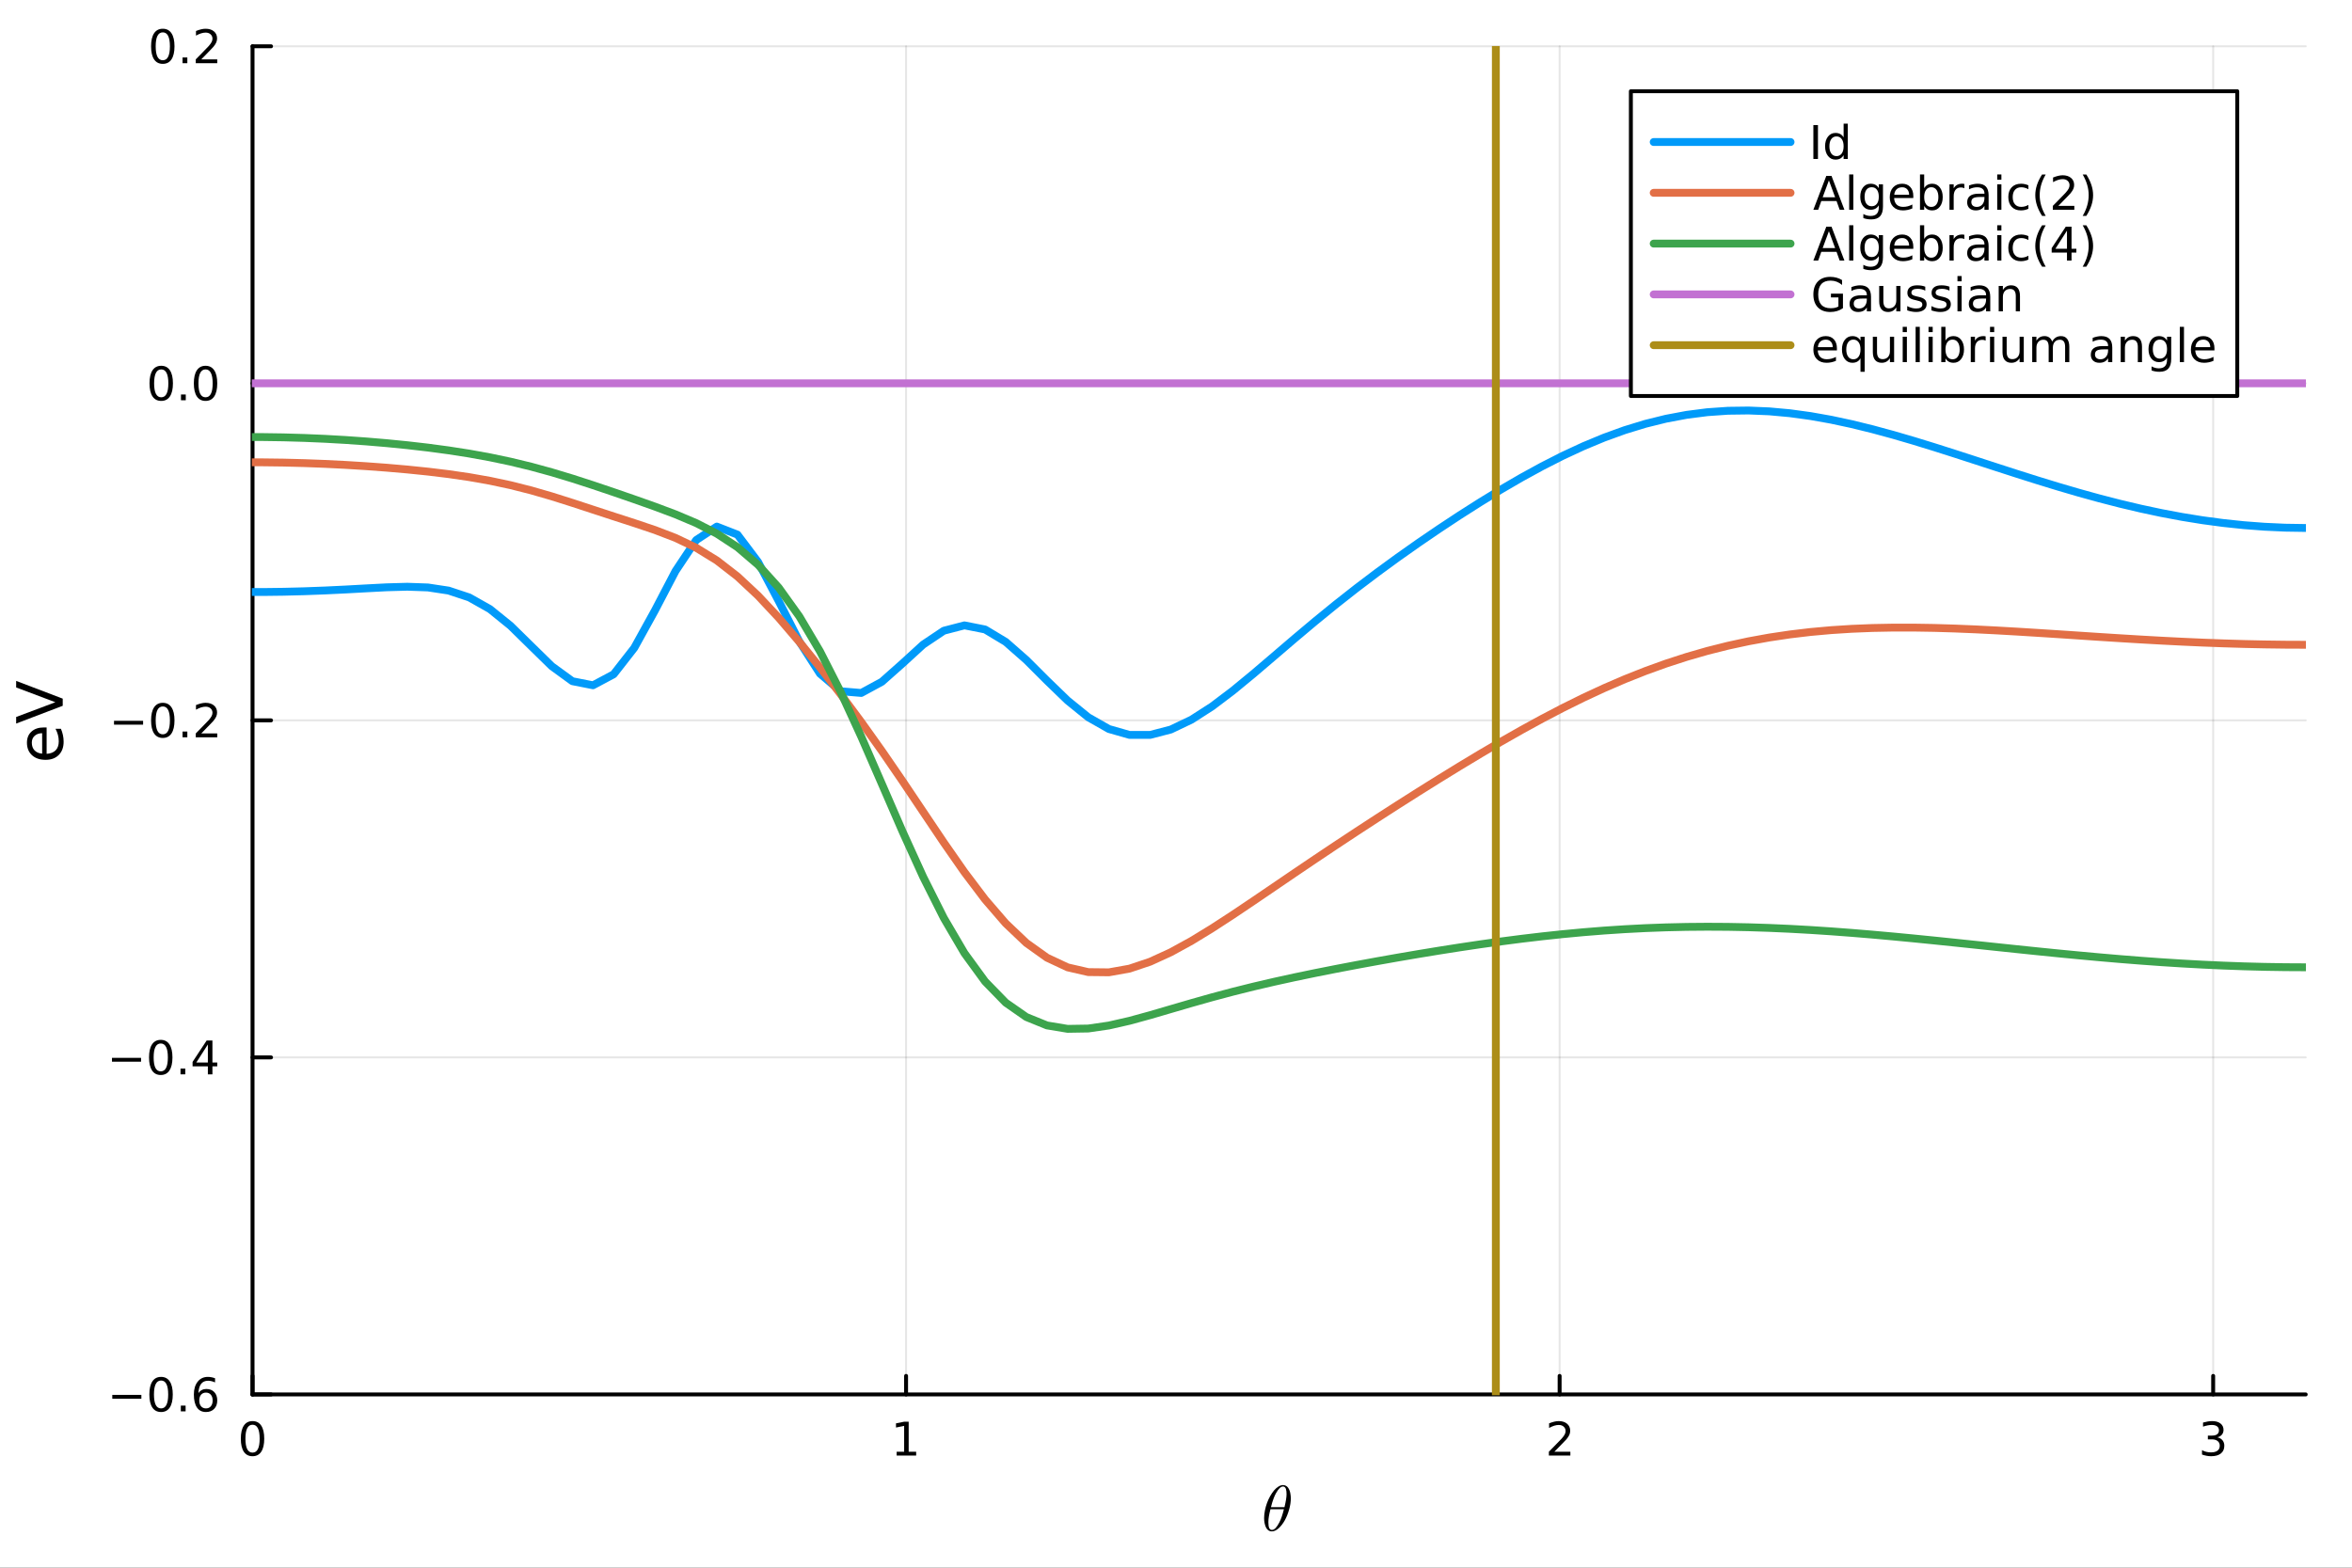 <?xml version="1.0" encoding="utf-8"?>
<svg xmlns="http://www.w3.org/2000/svg" xmlns:xlink="http://www.w3.org/1999/xlink" width="600" height="400" viewBox="0 0 2400 1600">
<rect x="0" y="0" width="2400" height="1600" fill="#333333" stroke="none"/>
<defs>
  <clipPath id="clip780">
    <rect x="0" y="0" width="2400" height="1600"/>
  </clipPath>
</defs>
<path clip-path="url(#clip780)" d="M0 1600 L2400 1600 L2400 0 L0 0  Z" fill="#ffffff" fill-rule="evenodd" fill-opacity="1"/>
<defs>
  <clipPath id="clip781">
    <rect x="480" y="0" width="1681" height="1600"/>
  </clipPath>
</defs>
<path clip-path="url(#clip780)" d="M257.69 1423.18 L2352.76 1423.18 L2352.76 47.244 L257.69 47.244  Z" fill="#ffffff" fill-rule="evenodd" fill-opacity="1"/>
<defs>
  <clipPath id="clip782">
    <rect x="257" y="47" width="2096" height="1377"/>
  </clipPath>
</defs>
<polyline clip-path="url(#clip782)" style="stroke:#000000; stroke-linecap:round; stroke-linejoin:round; stroke-width:2; stroke-opacity:0.1; fill:none" points="257.69,1423.18 257.69,47.244 "/>
<polyline clip-path="url(#clip782)" style="stroke:#000000; stroke-linecap:round; stroke-linejoin:round; stroke-width:2; stroke-opacity:0.1; fill:none" points="924.57,1423.18 924.57,47.244 "/>
<polyline clip-path="url(#clip782)" style="stroke:#000000; stroke-linecap:round; stroke-linejoin:round; stroke-width:2; stroke-opacity:0.1; fill:none" points="1591.45,1423.18 1591.45,47.244 "/>
<polyline clip-path="url(#clip782)" style="stroke:#000000; stroke-linecap:round; stroke-linejoin:round; stroke-width:2; stroke-opacity:0.1; fill:none" points="2258.33,1423.18 2258.33,47.244 "/>
<polyline clip-path="url(#clip782)" style="stroke:#000000; stroke-linecap:round; stroke-linejoin:round; stroke-width:2; stroke-opacity:0.1; fill:none" points="257.69,1423.18 2352.76,1423.18 "/>
<polyline clip-path="url(#clip782)" style="stroke:#000000; stroke-linecap:round; stroke-linejoin:round; stroke-width:2; stroke-opacity:0.1; fill:none" points="257.69,1079.2 2352.76,1079.2 "/>
<polyline clip-path="url(#clip782)" style="stroke:#000000; stroke-linecap:round; stroke-linejoin:round; stroke-width:2; stroke-opacity:0.1; fill:none" points="257.69,735.212 2352.76,735.212 "/>
<polyline clip-path="url(#clip782)" style="stroke:#000000; stroke-linecap:round; stroke-linejoin:round; stroke-width:2; stroke-opacity:0.1; fill:none" points="257.69,391.228 2352.76,391.228 "/>
<polyline clip-path="url(#clip782)" style="stroke:#000000; stroke-linecap:round; stroke-linejoin:round; stroke-width:2; stroke-opacity:0.1; fill:none" points="257.69,47.244 2352.76,47.244 "/>
<polyline clip-path="url(#clip780)" style="stroke:#000000; stroke-linecap:round; stroke-linejoin:round; stroke-width:4; stroke-opacity:1; fill:none" points="257.69,1423.18 2352.76,1423.18 "/>
<polyline clip-path="url(#clip780)" style="stroke:#000000; stroke-linecap:round; stroke-linejoin:round; stroke-width:4; stroke-opacity:1; fill:none" points="257.69,1423.18 257.69,1404.28 "/>
<polyline clip-path="url(#clip780)" style="stroke:#000000; stroke-linecap:round; stroke-linejoin:round; stroke-width:4; stroke-opacity:1; fill:none" points="924.57,1423.18 924.57,1404.28 "/>
<polyline clip-path="url(#clip780)" style="stroke:#000000; stroke-linecap:round; stroke-linejoin:round; stroke-width:4; stroke-opacity:1; fill:none" points="1591.45,1423.18 1591.45,1404.28 "/>
<polyline clip-path="url(#clip780)" style="stroke:#000000; stroke-linecap:round; stroke-linejoin:round; stroke-width:4; stroke-opacity:1; fill:none" points="2258.33,1423.18 2258.33,1404.28 "/>
<path clip-path="url(#clip780)" d="M257.69 1454.1 Q254.079 1454.1 252.25 1457.66 Q250.445 1461.2 250.445 1468.33 Q250.445 1475.44 252.25 1479.01 Q254.079 1482.55 257.69 1482.55 Q261.324 1482.55 263.13 1479.01 Q264.959 1475.44 264.959 1468.33 Q264.959 1461.2 263.13 1457.66 Q261.324 1454.1 257.69 1454.1 M257.69 1450.39 Q263.5 1450.39 266.556 1455 Q269.635 1459.58 269.635 1468.33 Q269.635 1477.06 266.556 1481.67 Q263.5 1486.25 257.69 1486.25 Q251.88 1486.25 248.801 1481.67 Q245.746 1477.06 245.746 1468.33 Q245.746 1459.58 248.801 1455 Q251.88 1450.39 257.69 1450.39 Z" fill="#000000" fill-rule="nonzero" fill-opacity="1" /><path clip-path="url(#clip780)" d="M914.952 1481.64 L922.591 1481.64 L922.591 1455.28 L914.281 1456.95 L914.281 1452.69 L922.545 1451.02 L927.221 1451.02 L927.221 1481.64 L934.86 1481.64 L934.86 1485.58 L914.952 1485.58 L914.952 1481.64 Z" fill="#000000" fill-rule="nonzero" fill-opacity="1" /><path clip-path="url(#clip780)" d="M1586.1 1481.64 L1602.42 1481.64 L1602.42 1485.58 L1580.48 1485.58 L1580.48 1481.64 Q1583.14 1478.89 1587.72 1474.26 Q1592.33 1469.61 1593.51 1468.27 Q1595.76 1465.74 1596.64 1464.01 Q1597.54 1462.25 1597.54 1460.56 Q1597.54 1457.8 1595.59 1456.07 Q1593.67 1454.33 1590.57 1454.33 Q1588.37 1454.33 1585.92 1455.09 Q1583.49 1455.86 1580.71 1457.41 L1580.71 1452.69 Q1583.53 1451.55 1585.99 1450.97 Q1588.44 1450.39 1590.48 1450.39 Q1595.85 1450.39 1599.04 1453.08 Q1602.24 1455.77 1602.24 1460.26 Q1602.24 1462.39 1601.43 1464.31 Q1600.64 1466.2 1598.53 1468.8 Q1597.96 1469.47 1594.85 1472.69 Q1591.75 1475.88 1586.1 1481.64 Z" fill="#000000" fill-rule="nonzero" fill-opacity="1" /><path clip-path="url(#clip780)" d="M2262.58 1466.95 Q2265.93 1467.66 2267.81 1469.93 Q2269.71 1472.2 2269.71 1475.53 Q2269.71 1480.65 2266.19 1483.45 Q2262.67 1486.25 2256.19 1486.25 Q2254.01 1486.25 2251.7 1485.81 Q2249.41 1485.39 2246.95 1484.54 L2246.95 1480.02 Q2248.9 1481.16 2251.21 1481.74 Q2253.53 1482.32 2256.05 1482.32 Q2260.45 1482.32 2262.74 1480.58 Q2265.06 1478.84 2265.06 1475.53 Q2265.06 1472.48 2262.9 1470.77 Q2260.77 1469.03 2256.95 1469.03 L2252.93 1469.03 L2252.93 1465.19 L2257.14 1465.19 Q2260.59 1465.19 2262.42 1463.82 Q2264.24 1462.43 2264.24 1459.84 Q2264.24 1457.18 2262.35 1455.77 Q2260.47 1454.33 2256.95 1454.33 Q2255.03 1454.33 2252.83 1454.75 Q2250.63 1455.16 2247.99 1456.04 L2247.99 1451.88 Q2250.66 1451.14 2252.97 1450.77 Q2255.31 1450.39 2257.37 1450.39 Q2262.69 1450.39 2265.8 1452.83 Q2268.9 1455.23 2268.9 1459.35 Q2268.9 1462.22 2267.25 1464.21 Q2265.61 1466.18 2262.58 1466.95 Z" fill="#000000" fill-rule="nonzero" fill-opacity="1" /><path clip-path="url(#clip780)" d="M1317.16 1529.22 Q1317.16 1534.63 1315.42 1540.71 Q1313.71 1546.77 1311.01 1551.66 Q1308.3 1556.53 1304.76 1559.75 Q1301.22 1562.94 1297.83 1562.94 Q1295.68 1562.94 1294.07 1561.75 Q1292.49 1560.52 1291.62 1558.49 Q1290.75 1556.43 1290.33 1554.18 Q1289.91 1551.89 1289.91 1549.41 Q1289.91 1545.71 1290.72 1541.68 Q1291.52 1537.62 1292.87 1533.95 Q1294.23 1530.25 1296.13 1526.9 Q1298.03 1523.52 1300.12 1521.07 Q1302.25 1518.59 1304.63 1517.14 Q1307.01 1515.69 1309.24 1515.69 Q1310.85 1515.69 1312.13 1516.4 Q1313.45 1517.08 1314.29 1518.27 Q1315.13 1519.43 1315.71 1520.81 Q1316.32 1522.2 1316.61 1523.81 Q1316.9 1525.38 1317.03 1526.71 Q1317.16 1527.99 1317.16 1529.22 M1312.81 1525.13 Q1312.81 1523.48 1312.68 1522.26 Q1312.55 1521 1312.2 1519.75 Q1311.84 1518.49 1311.07 1517.82 Q1310.33 1517.14 1309.17 1517.14 Q1305.79 1517.14 1301.99 1524.06 Q1300.77 1526.22 1299.67 1529.15 Q1298.58 1532.08 1298.19 1533.47 Q1297.8 1534.85 1296.9 1538.27 L1310.68 1538.27 Q1312.81 1529.47 1312.81 1525.13 M1310.1 1540.36 L1296.39 1540.36 Q1294.26 1548.41 1294.26 1553.44 Q1294.26 1557.82 1295.16 1559.65 Q1296.1 1561.46 1297.83 1561.46 Q1299.83 1561.46 1301.7 1559.46 Q1303.57 1557.43 1305.47 1553.76 Q1307.98 1548.99 1310.1 1540.36 Z" fill="#000000" fill-rule="nonzero" fill-opacity="1" /><polyline clip-path="url(#clip780)" style="stroke:#000000; stroke-linecap:round; stroke-linejoin:round; stroke-width:4; stroke-opacity:1; fill:none" points="257.69,1423.18 257.69,47.244 "/>
<polyline clip-path="url(#clip780)" style="stroke:#000000; stroke-linecap:round; stroke-linejoin:round; stroke-width:4; stroke-opacity:1; fill:none" points="257.69,1423.18 276.588,1423.18 "/>
<polyline clip-path="url(#clip780)" style="stroke:#000000; stroke-linecap:round; stroke-linejoin:round; stroke-width:4; stroke-opacity:1; fill:none" points="257.69,1079.2 276.588,1079.2 "/>
<polyline clip-path="url(#clip780)" style="stroke:#000000; stroke-linecap:round; stroke-linejoin:round; stroke-width:4; stroke-opacity:1; fill:none" points="257.69,735.212 276.588,735.212 "/>
<polyline clip-path="url(#clip780)" style="stroke:#000000; stroke-linecap:round; stroke-linejoin:round; stroke-width:4; stroke-opacity:1; fill:none" points="257.69,391.228 276.588,391.228 "/>
<polyline clip-path="url(#clip780)" style="stroke:#000000; stroke-linecap:round; stroke-linejoin:round; stroke-width:4; stroke-opacity:1; fill:none" points="257.69,47.244 276.588,47.244 "/>
<path clip-path="url(#clip780)" d="M114.584 1423.63 L144.26 1423.63 L144.26 1427.57 L114.584 1427.57 L114.584 1423.63 Z" fill="#000000" fill-rule="nonzero" fill-opacity="1" /><path clip-path="url(#clip780)" d="M164.352 1408.98 Q160.741 1408.98 158.913 1412.54 Q157.107 1416.08 157.107 1423.21 Q157.107 1430.32 158.913 1433.89 Q160.741 1437.43 164.352 1437.43 Q167.987 1437.43 169.792 1433.89 Q171.621 1430.32 171.621 1423.21 Q171.621 1416.08 169.792 1412.54 Q167.987 1408.98 164.352 1408.98 M164.352 1405.27 Q170.163 1405.27 173.218 1409.88 Q176.297 1414.46 176.297 1423.21 Q176.297 1431.94 173.218 1436.55 Q170.163 1441.13 164.352 1441.13 Q158.542 1441.13 155.464 1436.55 Q152.408 1431.94 152.408 1423.21 Q152.408 1414.46 155.464 1409.88 Q158.542 1405.27 164.352 1405.27 Z" fill="#000000" fill-rule="nonzero" fill-opacity="1" /><path clip-path="url(#clip780)" d="M184.514 1434.58 L189.399 1434.58 L189.399 1440.46 L184.514 1440.46 L184.514 1434.58 Z" fill="#000000" fill-rule="nonzero" fill-opacity="1" /><path clip-path="url(#clip780)" d="M210.162 1421.32 Q207.014 1421.32 205.162 1423.47 Q203.334 1425.62 203.334 1429.37 Q203.334 1433.1 205.162 1435.27 Q207.014 1437.43 210.162 1437.43 Q213.311 1437.43 215.139 1435.27 Q216.991 1433.1 216.991 1429.37 Q216.991 1425.62 215.139 1423.47 Q213.311 1421.32 210.162 1421.32 M219.445 1406.66 L219.445 1410.92 Q217.686 1410.09 215.88 1409.65 Q214.098 1409.21 212.338 1409.21 Q207.709 1409.21 205.255 1412.33 Q202.824 1415.46 202.477 1421.78 Q203.843 1419.77 205.903 1418.7 Q207.963 1417.61 210.44 1417.61 Q215.649 1417.61 218.658 1420.78 Q221.69 1423.93 221.69 1429.37 Q221.69 1434.7 218.542 1437.91 Q215.394 1441.13 210.162 1441.13 Q204.167 1441.13 200.996 1436.55 Q197.825 1431.94 197.825 1423.21 Q197.825 1415.02 201.713 1410.16 Q205.602 1405.27 212.153 1405.27 Q213.912 1405.27 215.695 1405.62 Q217.5 1405.97 219.445 1406.66 Z" fill="#000000" fill-rule="nonzero" fill-opacity="1" /><path clip-path="url(#clip780)" d="M114.26 1079.65 L143.936 1079.65 L143.936 1083.58 L114.26 1083.58 L114.26 1079.65 Z" fill="#000000" fill-rule="nonzero" fill-opacity="1" /><path clip-path="url(#clip780)" d="M164.028 1064.99 Q160.417 1064.99 158.589 1068.56 Q156.783 1072.1 156.783 1079.23 Q156.783 1086.34 158.589 1089.9 Q160.417 1093.44 164.028 1093.44 Q167.663 1093.44 169.468 1089.9 Q171.297 1086.34 171.297 1079.23 Q171.297 1072.1 169.468 1068.56 Q167.663 1064.99 164.028 1064.99 M164.028 1061.29 Q169.839 1061.29 172.894 1065.9 Q175.973 1070.48 175.973 1079.23 Q175.973 1087.96 172.894 1092.56 Q169.839 1097.15 164.028 1097.15 Q158.218 1097.15 155.14 1092.56 Q152.084 1087.96 152.084 1079.23 Q152.084 1070.48 155.14 1065.9 Q158.218 1061.29 164.028 1061.29 Z" fill="#000000" fill-rule="nonzero" fill-opacity="1" /><path clip-path="url(#clip780)" d="M184.19 1090.6 L189.075 1090.6 L189.075 1096.48 L184.19 1096.48 L184.19 1090.6 Z" fill="#000000" fill-rule="nonzero" fill-opacity="1" /><path clip-path="url(#clip780)" d="M212.107 1065.99 L200.301 1084.44 L212.107 1084.44 L212.107 1065.99 M210.88 1061.92 L216.76 1061.92 L216.76 1084.44 L221.69 1084.44 L221.69 1088.33 L216.76 1088.33 L216.76 1096.48 L212.107 1096.48 L212.107 1088.33 L196.505 1088.33 L196.505 1083.81 L210.88 1061.92 Z" fill="#000000" fill-rule="nonzero" fill-opacity="1" /><path clip-path="url(#clip780)" d="M116.343 735.663 L146.019 735.663 L146.019 739.599 L116.343 739.599 L116.343 735.663 Z" fill="#000000" fill-rule="nonzero" fill-opacity="1" /><path clip-path="url(#clip780)" d="M166.112 721.011 Q162.501 721.011 160.672 724.575 Q158.866 728.117 158.866 735.247 Q158.866 742.353 160.672 745.918 Q162.501 749.46 166.112 749.46 Q169.746 749.46 171.552 745.918 Q173.38 742.353 173.38 735.247 Q173.38 728.117 171.552 724.575 Q169.746 721.011 166.112 721.011 M166.112 717.307 Q171.922 717.307 174.977 721.913 Q178.056 726.497 178.056 735.247 Q178.056 743.973 174.977 748.58 Q171.922 753.163 166.112 753.163 Q160.302 753.163 157.223 748.58 Q154.167 743.973 154.167 735.247 Q154.167 726.497 157.223 721.913 Q160.302 717.307 166.112 717.307 Z" fill="#000000" fill-rule="nonzero" fill-opacity="1" /><path clip-path="url(#clip780)" d="M186.274 746.612 L191.158 746.612 L191.158 752.492 L186.274 752.492 L186.274 746.612 Z" fill="#000000" fill-rule="nonzero" fill-opacity="1" /><path clip-path="url(#clip780)" d="M205.371 748.557 L221.69 748.557 L221.69 752.492 L199.746 752.492 L199.746 748.557 Q202.408 745.802 206.991 741.173 Q211.598 736.52 212.778 735.177 Q215.024 732.654 215.903 730.918 Q216.806 729.159 216.806 727.469 Q216.806 724.714 214.861 722.978 Q212.94 721.242 209.838 721.242 Q207.639 721.242 205.186 722.006 Q202.755 722.77 199.977 724.321 L199.977 719.599 Q202.801 718.464 205.255 717.886 Q207.709 717.307 209.746 717.307 Q215.116 717.307 218.311 719.992 Q221.505 722.677 221.505 727.168 Q221.505 729.298 220.695 731.219 Q219.908 733.117 217.801 735.71 Q217.223 736.381 214.121 739.599 Q211.019 742.793 205.371 748.557 Z" fill="#000000" fill-rule="nonzero" fill-opacity="1" /><path clip-path="url(#clip780)" d="M164.515 377.027 Q160.903 377.027 159.075 380.592 Q157.269 384.133 157.269 391.263 Q157.269 398.369 159.075 401.934 Q160.903 405.476 164.515 405.476 Q168.149 405.476 169.954 401.934 Q171.783 398.369 171.783 391.263 Q171.783 384.133 169.954 380.592 Q168.149 377.027 164.515 377.027 M164.515 373.323 Q170.325 373.323 173.38 377.929 Q176.459 382.513 176.459 391.263 Q176.459 399.99 173.38 404.596 Q170.325 409.179 164.515 409.179 Q158.704 409.179 155.626 404.596 Q152.57 399.99 152.57 391.263 Q152.57 382.513 155.626 377.929 Q158.704 373.323 164.515 373.323 Z" fill="#000000" fill-rule="nonzero" fill-opacity="1" /><path clip-path="url(#clip780)" d="M184.676 402.628 L189.561 402.628 L189.561 408.508 L184.676 408.508 L184.676 402.628 Z" fill="#000000" fill-rule="nonzero" fill-opacity="1" /><path clip-path="url(#clip780)" d="M209.746 377.027 Q206.135 377.027 204.306 380.592 Q202.5 384.133 202.5 391.263 Q202.5 398.369 204.306 401.934 Q206.135 405.476 209.746 405.476 Q213.38 405.476 215.186 401.934 Q217.014 398.369 217.014 391.263 Q217.014 384.133 215.186 380.592 Q213.38 377.027 209.746 377.027 M209.746 373.323 Q215.556 373.323 218.611 377.929 Q221.69 382.513 221.69 391.263 Q221.69 399.99 218.611 404.596 Q215.556 409.179 209.746 409.179 Q203.936 409.179 200.857 404.596 Q197.801 399.99 197.801 391.263 Q197.801 382.513 200.857 377.929 Q203.936 373.323 209.746 373.323 Z" fill="#000000" fill-rule="nonzero" fill-opacity="1" /><path clip-path="url(#clip780)" d="M166.112 33.043 Q162.501 33.043 160.672 36.608 Q158.866 40.149 158.866 47.279 Q158.866 54.385 160.672 57.95 Q162.501 61.492 166.112 61.492 Q169.746 61.492 171.552 57.95 Q173.38 54.385 173.38 47.279 Q173.38 40.149 171.552 36.608 Q169.746 33.043 166.112 33.043 M166.112 29.339 Q171.922 29.339 174.977 33.946 Q178.056 38.529 178.056 47.279 Q178.056 56.006 174.977 60.612 Q171.922 65.195 166.112 65.195 Q160.302 65.195 157.223 60.612 Q154.167 56.006 154.167 47.279 Q154.167 38.529 157.223 33.946 Q160.302 29.339 166.112 29.339 Z" fill="#000000" fill-rule="nonzero" fill-opacity="1" /><path clip-path="url(#clip780)" d="M186.274 58.645 L191.158 58.645 L191.158 64.524 L186.274 64.524 L186.274 58.645 Z" fill="#000000" fill-rule="nonzero" fill-opacity="1" /><path clip-path="url(#clip780)" d="M205.371 60.589 L221.69 60.589 L221.69 64.524 L199.746 64.524 L199.746 60.589 Q202.408 57.834 206.991 53.205 Q211.598 48.552 212.778 47.209 Q215.024 44.686 215.903 42.95 Q216.806 41.191 216.806 39.501 Q216.806 36.746 214.861 35.01 Q212.94 33.274 209.838 33.274 Q207.639 33.274 205.186 34.038 Q202.755 34.802 199.977 36.353 L199.977 31.631 Q202.801 30.497 205.255 29.918 Q207.709 29.339 209.746 29.339 Q215.116 29.339 218.311 32.024 Q221.505 34.709 221.505 39.2 Q221.505 41.33 220.695 43.251 Q219.908 45.149 217.801 47.742 Q217.223 48.413 214.121 51.631 Q211.019 54.825 205.371 60.589 Z" fill="#000000" fill-rule="nonzero" fill-opacity="1" /><path clip-path="url(#clip780)" d="M44.716 742.453 L47.581 742.453 L47.581 769.38 Q53.628 768.998 56.811 765.751 Q59.962 762.473 59.962 756.648 Q59.962 753.275 59.134 750.124 Q58.307 746.941 56.652 743.822 L62.19 743.822 Q63.527 746.973 64.227 750.283 Q64.927 753.593 64.927 756.999 Q64.927 765.529 59.962 770.526 Q54.997 775.491 46.53 775.491 Q37.777 775.491 32.653 770.78 Q27.497 766.038 27.497 758.017 Q27.497 750.824 32.144 746.654 Q36.759 742.453 44.716 742.453 M42.997 748.309 Q38.191 748.373 35.327 751.015 Q32.462 753.625 32.462 757.953 Q32.462 762.855 35.231 765.815 Q38 768.743 43.029 769.189 L42.997 748.309 Z" fill="#000000" fill-rule="nonzero" fill-opacity="1" /><path clip-path="url(#clip780)" d="M64.004 720.332 L16.484 738.474 L16.484 731.759 L56.493 716.704 L16.484 701.617 L16.484 694.933 L64.004 713.043 L64.004 720.332 Z" fill="#000000" fill-rule="nonzero" fill-opacity="1" /><polyline clip-path="url(#clip782)" style="stroke:#009af9; stroke-linecap:round; stroke-linejoin:round; stroke-width:8; stroke-opacity:1; fill:none" points="-1837.38,538.867 -1816.32,538.546 -1795.26,537.584 -1774.21,535.989 -1753.15,533.773 -1732.1,530.951 -1711.04,527.544 -1689.98,523.58 -1668.93,519.088 -1647.87,514.108 -1626.82,508.681 -1605.76,502.855 -1584.7,496.687 -1563.65,490.238 -1542.59,483.576 -1521.54,476.776 -1500.48,469.919 -1479.42,463.092 -1458.37,456.391 -1437.31,449.914 -1416.26,443.764 -1395.2,438.05 -1374.15,432.882 -1353.09,428.368 -1332.03,424.618 -1310.98,421.737 -1289.92,419.822 -1268.87,418.963 -1247.81,419.234 -1226.75,420.699 -1205.7,423.397 -1184.64,427.354 -1163.59,432.566 -1142.53,439.01 -1121.47,446.641 -1100.42,455.387 -1079.36,465.163 -1058.31,475.867 -1037.25,487.393 -1016.19,499.634 -995.138,512.494 -974.082,525.896 -953.026,539.789 -931.97,554.153 -910.914,569.002 -889.858,584.374 -868.803,600.321 -847.747,616.882 -826.691,634.057 -805.635,651.762 -784.579,669.786 -763.523,687.753 -742.467,705.087 -721.411,721.003 -700.355,734.53 -679.299,744.579 -658.243,750.061 -637.187,750.056 -616.131,744.031 -595.075,732.053 -574.019,714.994 -552.963,-189.214 -531.908,673.591 -510.852,655.096 -489.796,-360.963 -468.74,638.261 -447.684,643.737 -426.628,657.856 -405.572,677.107 -384.516,695.806 -363.46,707.241 -342.404,705.491 -321.348,687.511 -300.292,654.739 -279.236,613.48 -258.18,573.592 -237.124,545.641 -216.068,537.424 -195.013,551.192 -173.957,582.783 -152.901,623.073 -131.845,661.21 -110.789,688.193 -89.733,699.409 -68.677,695.251 -47.621,679.913 -26.565,659.289 -5.509,638.621 15.547,621.593 36.603,609.722 57.659,602.749 78.715,599.556 99.771,598.822 120.827,599.401 141.882,600.497 162.938,601.656 183.994,602.664 205.05,603.439 226.106,603.959 247.162,604.219 268.218,604.219 289.274,603.959 310.33,603.439 331.386,602.664 352.442,601.656 373.498,600.497 394.554,599.401 415.61,598.822 436.666,599.556 457.722,602.749 478.777,609.722 499.833,621.593 520.889,638.621 541.945,659.289 563.001,679.913 584.057,695.251 605.113,699.409 626.169,688.193 647.225,661.21 668.281,623.073 689.337,582.783 710.393,551.192 731.449,537.424 752.505,545.641 773.561,573.592 794.617,613.48 815.672,654.739 836.728,687.511 857.784,705.491 878.84,707.241 899.896,695.806 920.952,677.107 942.008,657.856 963.064,643.737 984.12,638.261 1005.18,642.438 1026.23,655.096 1047.29,673.591 1068.34,694.63 1089.4,714.994 1110.46,732.053 1131.51,744.031 1152.57,750.056 1173.62,750.061 1194.68,744.579 1215.74,734.53 1236.79,721.003 1257.85,705.087 1278.9,687.753 1299.96,669.786 1321.01,651.762 1342.07,634.057 1363.13,616.882 1384.18,600.321 1405.24,584.374 1426.29,569.002 1447.35,554.153 1468.41,539.789 1489.46,525.896 1510.52,512.494 1531.57,499.634 1552.63,487.393 1573.69,475.867 1594.74,465.163 1615.8,455.387 1636.85,446.641 1657.91,439.01 1678.97,432.566 1700.02,427.354 1721.08,423.397 1742.13,420.699 1763.19,419.234 1784.25,418.963 1805.3,419.822 1826.36,421.737 1847.41,424.618 1868.47,428.368 1889.53,432.882 1910.58,438.05 1931.64,443.764 1952.69,449.914 1973.75,456.391 1994.8,463.092 2015.86,469.919 2036.92,476.776 2057.97,483.576 2079.03,490.238 2100.08,496.687 2121.14,502.855 2142.2,508.681 2163.25,514.108 2184.31,519.088 2205.36,523.58 2226.42,527.544 2247.48,530.951 2268.53,533.773 2289.59,535.989 2310.64,537.584 2331.7,538.546 2352.76,538.867 "/>
<polyline clip-path="url(#clip782)" style="stroke:#e26f46; stroke-linecap:round; stroke-linejoin:round; stroke-width:8; stroke-opacity:1; fill:none" points="-1837.38,658.073 -1816.32,657.981 -1795.26,657.707 -1774.21,657.254 -1753.15,656.629 -1732.1,655.844 -1711.04,654.909 -1689.98,653.842 -1668.93,652.661 -1647.87,651.388 -1626.82,650.046 -1605.76,648.665 -1584.7,647.275 -1563.65,645.91 -1542.59,644.608 -1521.54,643.408 -1500.48,642.353 -1479.42,641.488 -1458.37,640.863 -1437.31,640.528 -1416.26,640.533 -1395.2,640.932 -1374.15,641.779 -1353.09,643.126 -1332.03,645.025 -1310.98,647.525 -1289.92,650.67 -1268.87,654.503 -1247.81,659.057 -1226.75,664.358 -1205.7,670.425 -1184.64,677.264 -1163.59,684.872 -1142.53,693.234 -1121.47,702.323 -1100.42,712.1 -1079.36,722.516 -1058.31,733.514 -1037.25,745.03 -1016.19,756.998 -995.138,769.35 -974.082,782.025 -953.026,794.969 -931.97,808.14 -910.914,821.508 -889.858,835.057 -868.803,848.783 -847.747,862.686 -826.691,876.762 -805.635,890.992 -784.579,905.321 -763.523,919.644 -742.467,933.785 -721.411,947.472 -700.355,960.334 -679.299,971.885 -658.243,981.532 -637.187,988.599 -616.131,992.367 -595.075,992.134 -574.019,987.292 -552.963,1912.58 -531.908,962.383 -510.852,942.375 -489.796,2175.98 -468.74,890.099 -447.684,859.889 -426.628,828.553 -405.572,797.162 -384.516,766.484 -363.46,736.91 -342.404,708.513 -321.348,681.237 -300.292,655.128 -279.236,630.515 -258.18,608.014 -237.124,588.341 -216.068,572.011 -195.013,559.068 -173.957,549.006 -152.901,540.925 -131.845,533.848 -110.789,527.032 -89.733,520.143 -68.677,513.233 -47.621,506.577 -26.565,500.483 -5.509,495.161 15.547,490.67 36.603,486.951 57.659,483.881 78.715,481.325 99.771,479.17 120.827,477.338 141.882,475.784 162.938,474.488 183.994,473.445 205.05,472.656 226.106,472.128 247.162,471.863 268.218,471.863 289.274,472.128 310.33,472.656 331.386,473.445 352.442,474.488 373.498,475.784 394.554,477.338 415.61,479.17 436.666,481.325 457.722,483.881 478.777,486.951 499.833,490.67 520.889,495.161 541.945,500.483 563.001,506.577 584.057,513.233 605.113,520.143 626.169,527.032 647.225,533.848 668.281,540.925 689.337,549.006 710.393,559.068 731.449,572.011 752.505,588.341 773.561,608.014 794.617,630.515 815.672,655.128 836.728,681.237 857.784,708.513 878.84,736.91 899.896,766.484 920.952,797.162 942.008,828.553 963.064,859.889 984.12,890.099 1005.18,917.976 1026.23,942.375 1047.29,962.383 1068.34,977.422 1089.4,987.292 1110.46,992.134 1131.51,992.367 1152.57,988.599 1173.62,981.532 1194.68,971.885 1215.74,960.334 1236.79,947.472 1257.85,933.785 1278.9,919.644 1299.96,905.321 1321.01,890.992 1342.07,876.762 1363.13,862.686 1384.18,848.783 1405.24,835.057 1426.29,821.508 1447.35,808.14 1468.41,794.969 1489.46,782.025 1510.52,769.35 1531.57,756.998 1552.63,745.03 1573.69,733.514 1594.74,722.516 1615.8,712.1 1636.85,702.323 1657.91,693.234 1678.97,684.872 1700.02,677.264 1721.08,670.425 1742.13,664.358 1763.19,659.057 1784.25,654.503 1805.3,650.67 1826.36,647.525 1847.41,645.025 1868.47,643.126 1889.53,641.779 1910.58,640.932 1931.64,640.533 1952.69,640.528 1973.75,640.863 1994.8,641.488 2015.86,642.353 2036.92,643.408 2057.97,644.608 2079.03,645.91 2100.08,647.275 2121.14,648.665 2142.2,650.046 2163.25,651.388 2184.31,652.661 2205.36,653.842 2226.42,654.909 2247.48,655.844 2268.53,656.629 2289.59,657.254 2310.64,657.707 2331.7,657.981 2352.76,658.073 "/>
<polyline clip-path="url(#clip782)" style="stroke:#3da44d; stroke-linecap:round; stroke-linejoin:round; stroke-width:8; stroke-opacity:1; fill:none" points="-1837.38,987.224 -1816.32,987.114 -1795.26,986.783 -1774.21,986.235 -1753.15,985.476 -1732.1,984.511 -1711.04,983.351 -1689.98,982.007 -1668.93,980.49 -1647.87,978.816 -1626.82,977.002 -1605.76,975.065 -1584.7,973.025 -1563.65,970.904 -1542.59,968.723 -1521.54,966.506 -1500.48,964.278 -1479.42,962.063 -1458.37,959.889 -1437.31,957.781 -1416.26,955.766 -1395.2,953.869 -1374.15,952.118 -1353.09,950.536 -1332.03,949.147 -1310.98,947.975 -1289.92,947.039 -1268.87,946.36 -1247.81,945.952 -1226.75,945.829 -1205.7,946.002 -1184.64,946.477 -1163.59,947.259 -1142.53,948.347 -1121.47,949.737 -1100.42,951.423 -1079.36,953.392 -1058.31,955.632 -1037.25,958.125 -1016.19,960.852 -995.138,963.793 -974.082,966.926 -953.026,970.231 -931.97,973.69 -910.914,977.289 -889.858,981.02 -868.803,984.884 -847.747,988.892 -826.691,993.066 -805.635,997.44 -784.579,1002.06 -763.523,1006.97 -742.467,1012.22 -721.411,1017.83 -700.355,1023.77 -679.299,1029.92 -658.243,1036.08 -637.187,1041.85 -616.131,1046.65 -595.075,1049.72 -574.019,1050.06 -552.963,3071.46 -531.908,1037.99 -510.852,1023.31 -489.796,3453.63 -468.74,972.784 -447.684,936.875 -426.628,894.946 -405.572,848.651 -384.516,800.155 -363.46,751.864 -342.404,706.099 -321.348,664.773 -300.292,629.161 -279.236,599.788 -258.18,576.47 -237.124,558.456 -216.068,544.654 -195.013,533.855 -173.957,524.944 -152.901,517.044 -131.845,509.585 -110.789,502.31 -89.733,495.199 -68.677,488.379 -47.621,482.018 -26.565,476.255 -5.509,471.16 15.547,466.731 36.603,462.915 57.659,459.637 78.715,456.815 99.771,454.384 120.827,452.294 141.882,450.518 162.938,449.039 183.994,447.853 205.05,446.961 226.106,446.365 247.162,446.066 268.218,446.066 289.274,446.365 310.33,446.961 331.386,447.853 352.442,449.039 373.498,450.518 394.554,452.294 415.61,454.384 436.666,456.815 457.722,459.637 478.777,462.915 499.833,466.731 520.889,471.16 541.945,476.255 563.001,482.018 584.057,488.379 605.113,495.199 626.169,502.31 647.225,509.585 668.281,517.044 689.337,524.944 710.393,533.855 731.449,544.654 752.505,558.456 773.561,576.47 794.617,599.788 815.672,629.161 836.728,664.773 857.784,706.099 878.84,751.864 899.896,800.155 920.952,848.651 942.008,894.946 963.064,936.875 984.12,972.784 1005.18,1001.69 1026.23,1023.31 1047.29,1037.99 1068.34,1046.55 1089.4,1050.06 1110.46,1049.72 1131.51,1046.65 1152.57,1041.85 1173.62,1036.08 1194.68,1029.92 1215.74,1023.77 1236.79,1017.83 1257.85,1012.22 1278.9,1006.97 1299.96,1002.06 1321.01,997.44 1342.07,993.066 1363.13,988.892 1384.18,984.884 1405.24,981.02 1426.29,977.289 1447.35,973.69 1468.41,970.231 1489.46,966.926 1510.52,963.793 1531.57,960.852 1552.63,958.125 1573.69,955.632 1594.74,953.392 1615.8,951.423 1636.85,949.737 1657.91,948.347 1678.97,947.259 1700.02,946.477 1721.08,946.002 1742.13,945.829 1763.19,945.952 1784.25,946.36 1805.3,947.039 1826.36,947.975 1847.41,949.147 1868.47,950.536 1889.53,952.118 1910.58,953.869 1931.64,955.766 1952.69,957.781 1973.75,959.889 1994.8,962.063 2015.86,964.278 2036.92,966.506 2057.97,968.723 2079.03,970.904 2100.08,973.025 2121.14,975.065 2142.2,977.002 2163.25,978.816 2184.31,980.49 2205.36,982.007 2226.42,983.351 2247.48,984.511 2268.53,985.476 2289.59,986.235 2310.64,986.783 2331.7,987.114 2352.76,987.224 "/>
<polyline clip-path="url(#clip782)" style="stroke:#c271d2; stroke-linecap:round; stroke-linejoin:round; stroke-width:8; stroke-opacity:1; fill:none" points="-1837.38,391.228 -1816.32,391.228 -1795.26,391.228 -1774.21,391.228 -1753.15,391.228 -1732.1,391.228 -1711.04,391.228 -1689.98,391.228 -1668.93,391.228 -1647.87,391.228 -1626.82,391.228 -1605.76,391.228 -1584.7,391.228 -1563.65,391.228 -1542.59,391.228 -1521.54,391.228 -1500.48,391.228 -1479.42,391.228 -1458.37,391.228 -1437.31,391.228 -1416.26,391.228 -1395.2,391.228 -1374.15,391.228 -1353.09,391.228 -1332.03,391.228 -1310.98,391.228 -1289.92,391.228 -1268.87,391.228 -1247.81,391.228 -1226.75,391.228 -1205.7,391.228 -1184.64,391.228 -1163.59,391.228 -1142.53,391.228 -1121.47,391.228 -1100.42,391.228 -1079.36,391.228 -1058.31,391.228 -1037.25,391.228 -1016.19,391.228 -995.138,391.228 -974.082,391.228 -953.026,391.228 -931.97,391.228 -910.914,391.228 -889.858,391.228 -868.803,391.228 -847.747,391.228 -826.691,391.228 -805.635,391.228 -784.579,391.228 -763.523,391.228 -742.467,391.228 -721.411,391.228 -700.355,391.228 -679.299,391.228 -658.243,391.228 -637.187,391.228 -616.131,391.228 -595.075,391.228 -574.019,391.228 -552.963,391.228 -531.908,391.228 -510.852,391.228 -489.796,391.228 -468.74,391.228 -447.684,391.228 -426.628,391.228 -405.572,391.228 -384.516,391.228 -363.46,391.228 -342.404,391.228 -321.348,391.228 -300.292,391.228 -279.236,391.228 -258.18,391.228 -237.124,391.228 -216.068,391.228 -195.013,391.228 -173.957,391.228 -152.901,391.228 -131.845,391.228 -110.789,391.228 -89.733,391.228 -68.677,391.228 -47.621,391.228 -26.565,391.228 -5.509,391.228 15.547,391.228 36.603,391.228 57.659,391.228 78.715,391.228 99.771,391.228 120.827,391.228 141.882,391.228 162.938,391.228 183.994,391.228 205.05,391.228 226.106,391.228 247.162,391.228 268.218,391.228 289.274,391.228 310.33,391.228 331.386,391.228 352.442,391.228 373.498,391.228 394.554,391.228 415.61,391.228 436.666,391.228 457.722,391.228 478.777,391.228 499.833,391.228 520.889,391.228 541.945,391.228 563.001,391.228 584.057,391.228 605.113,391.228 626.169,391.228 647.225,391.228 668.281,391.228 689.337,391.228 710.393,391.228 731.449,391.228 752.505,391.228 773.561,391.228 794.617,391.228 815.672,391.228 836.728,391.228 857.784,391.228 878.84,391.228 899.896,391.228 920.952,391.228 942.008,391.228 963.064,391.228 984.12,391.228 1005.18,391.228 1026.23,391.228 1047.29,391.228 1068.34,391.228 1089.4,391.228 1110.46,391.228 1131.51,391.228 1152.57,391.228 1173.62,391.228 1194.68,391.228 1215.74,391.228 1236.79,391.228 1257.85,391.228 1278.9,391.228 1299.96,391.228 1321.01,391.228 1342.07,391.228 1363.13,391.228 1384.18,391.228 1405.24,391.228 1426.29,391.228 1447.35,391.228 1468.41,391.228 1489.46,391.228 1510.52,391.228 1531.57,391.228 1552.63,391.228 1573.69,391.228 1594.74,391.228 1615.8,391.228 1636.85,391.228 1657.91,391.228 1678.97,391.228 1700.02,391.228 1721.08,391.228 1742.13,391.228 1763.19,391.228 1784.25,391.228 1805.3,391.228 1826.36,391.228 1847.41,391.228 1868.47,391.228 1889.53,391.228 1910.58,391.228 1931.64,391.228 1952.69,391.228 1973.75,391.228 1994.8,391.228 2015.86,391.228 2036.92,391.228 2057.97,391.228 2079.03,391.228 2100.08,391.228 2121.14,391.228 2142.2,391.228 2163.25,391.228 2184.31,391.228 2205.36,391.228 2226.42,391.228 2247.48,391.228 2268.53,391.228 2289.59,391.228 2310.64,391.228 2331.7,391.228 2352.76,391.228 "/>
<polyline clip-path="url(#clip782)" style="stroke:#ac8d18; stroke-linecap:round; stroke-linejoin:round; stroke-width:8; stroke-opacity:1; fill:none" points="1526.37,2799.12 1526.37,-1328.69 "/>
<path clip-path="url(#clip780)" d="M1664.16 404.149 L2282.92 404.149 L2282.92 93.109 L1664.16 93.109  Z" fill="#ffffff" fill-rule="evenodd" fill-opacity="1"/>
<polyline clip-path="url(#clip780)" style="stroke:#000000; stroke-linecap:round; stroke-linejoin:round; stroke-width:4; stroke-opacity:1; fill:none" points="1664.16,404.149 2282.92,404.149 2282.92,93.109 1664.16,93.109 1664.16,404.149 "/>
<polyline clip-path="url(#clip780)" style="stroke:#009af9; stroke-linecap:round; stroke-linejoin:round; stroke-width:8; stroke-opacity:1; fill:none" points="1687.44,144.949 1827.11,144.949 "/>
<path clip-path="url(#clip780)" d="M1850.38 127.669 L1855.06 127.669 L1855.06 162.229 L1850.38 162.229 L1850.38 127.669 Z" fill="#000000" fill-rule="nonzero" fill-opacity="1" /><path clip-path="url(#clip780)" d="M1881.24 140.238 L1881.24 126.21 L1885.5 126.21 L1885.5 162.229 L1881.24 162.229 L1881.24 158.34 Q1879.9 160.655 1877.84 161.789 Q1875.8 162.9 1872.93 162.9 Q1868.23 162.9 1865.27 159.15 Q1862.33 155.4 1862.33 149.289 Q1862.33 143.178 1865.27 139.428 Q1868.23 135.678 1872.93 135.678 Q1875.8 135.678 1877.84 136.812 Q1879.9 137.923 1881.24 140.238 M1866.73 149.289 Q1866.73 153.988 1868.65 156.673 Q1870.59 159.335 1873.97 159.335 Q1877.35 159.335 1879.3 156.673 Q1881.24 153.988 1881.24 149.289 Q1881.24 144.59 1879.3 141.928 Q1877.35 139.243 1873.97 139.243 Q1870.59 139.243 1868.65 141.928 Q1866.73 144.59 1866.73 149.289 Z" fill="#000000" fill-rule="nonzero" fill-opacity="1" /><polyline clip-path="url(#clip780)" style="stroke:#e26f46; stroke-linecap:round; stroke-linejoin:round; stroke-width:8; stroke-opacity:1; fill:none" points="1687.44,196.789 1827.11,196.789 "/>
<path clip-path="url(#clip780)" d="M1866.22 184.115 L1859.88 201.314 L1872.58 201.314 L1866.22 184.115 M1863.58 179.509 L1868.88 179.509 L1882.05 214.069 L1877.19 214.069 L1874.04 205.203 L1858.46 205.203 L1855.32 214.069 L1850.38 214.069 L1863.58 179.509 Z" fill="#000000" fill-rule="nonzero" fill-opacity="1" /><path clip-path="url(#clip780)" d="M1886.91 178.05 L1891.17 178.05 L1891.17 214.069 L1886.91 214.069 L1886.91 178.05 Z" fill="#000000" fill-rule="nonzero" fill-opacity="1" /><path clip-path="url(#clip780)" d="M1917.14 200.805 Q1917.14 196.175 1915.22 193.629 Q1913.32 191.083 1909.88 191.083 Q1906.45 191.083 1904.53 193.629 Q1902.63 196.175 1902.63 200.805 Q1902.63 205.411 1904.53 207.958 Q1906.45 210.504 1909.88 210.504 Q1913.32 210.504 1915.22 207.958 Q1917.14 205.411 1917.14 200.805 M1921.4 210.851 Q1921.4 217.471 1918.46 220.689 Q1915.52 223.93 1909.46 223.93 Q1907.21 223.93 1905.22 223.582 Q1903.23 223.258 1901.36 222.564 L1901.36 218.42 Q1903.23 219.439 1905.06 219.925 Q1906.89 220.411 1908.79 220.411 Q1912.98 220.411 1915.06 218.212 Q1917.14 216.036 1917.14 211.615 L1917.14 209.508 Q1915.82 211.8 1913.76 212.934 Q1911.7 214.069 1908.83 214.069 Q1904.07 214.069 1901.15 210.434 Q1898.23 206.8 1898.23 200.805 Q1898.23 194.786 1901.15 191.152 Q1904.07 187.518 1908.83 187.518 Q1911.7 187.518 1913.76 188.652 Q1915.82 189.786 1917.14 192.078 L1917.14 188.143 L1921.4 188.143 L1921.4 210.851 Z" fill="#000000" fill-rule="nonzero" fill-opacity="1" /><path clip-path="url(#clip780)" d="M1952.35 200.041 L1952.35 202.124 L1932.77 202.124 Q1933.05 206.522 1935.41 208.837 Q1937.79 211.129 1942.03 211.129 Q1944.48 211.129 1946.77 210.527 Q1949.09 209.925 1951.36 208.721 L1951.36 212.749 Q1949.06 213.721 1946.66 214.231 Q1944.25 214.74 1941.77 214.74 Q1935.57 214.74 1931.94 211.129 Q1928.32 207.518 1928.32 201.36 Q1928.32 194.995 1931.75 191.268 Q1935.2 187.518 1941.03 187.518 Q1946.26 187.518 1949.3 190.897 Q1952.35 194.254 1952.35 200.041 M1948.09 198.791 Q1948.05 195.296 1946.13 193.212 Q1944.23 191.129 1941.08 191.129 Q1937.51 191.129 1935.36 193.143 Q1933.23 195.157 1932.91 198.814 L1948.09 198.791 Z" fill="#000000" fill-rule="nonzero" fill-opacity="1" /><path clip-path="url(#clip780)" d="M1977.95 201.129 Q1977.95 196.43 1976.01 193.768 Q1974.09 191.083 1970.71 191.083 Q1967.33 191.083 1965.38 193.768 Q1963.46 196.43 1963.46 201.129 Q1963.46 205.828 1965.38 208.513 Q1967.33 211.175 1970.71 211.175 Q1974.09 211.175 1976.01 208.513 Q1977.95 205.828 1977.95 201.129 M1963.46 192.078 Q1964.81 189.763 1966.84 188.652 Q1968.9 187.518 1971.75 187.518 Q1976.47 187.518 1979.41 191.268 Q1982.37 195.018 1982.37 201.129 Q1982.37 207.24 1979.41 210.99 Q1976.47 214.74 1971.75 214.74 Q1968.9 214.74 1966.84 213.629 Q1964.81 212.495 1963.46 210.18 L1963.46 214.069 L1959.18 214.069 L1959.18 178.05 L1963.46 178.05 L1963.46 192.078 Z" fill="#000000" fill-rule="nonzero" fill-opacity="1" /><path clip-path="url(#clip780)" d="M2004.46 192.124 Q2003.74 191.708 2002.88 191.522 Q2002.05 191.314 2001.03 191.314 Q1997.42 191.314 1995.48 193.675 Q1993.56 196.013 1993.56 200.411 L1993.56 214.069 L1989.27 214.069 L1989.27 188.143 L1993.56 188.143 L1993.56 192.171 Q1994.9 189.809 1997.05 188.675 Q1999.2 187.518 2002.28 187.518 Q2002.72 187.518 2003.25 187.587 Q2003.79 187.634 2004.43 187.749 L2004.46 192.124 Z" fill="#000000" fill-rule="nonzero" fill-opacity="1" /><path clip-path="url(#clip780)" d="M2020.71 201.036 Q2015.55 201.036 2013.56 202.217 Q2011.56 203.397 2011.56 206.245 Q2011.56 208.513 2013.05 209.856 Q2014.55 211.175 2017.12 211.175 Q2020.66 211.175 2022.79 208.675 Q2024.94 206.152 2024.94 201.985 L2024.94 201.036 L2020.71 201.036 M2029.2 199.277 L2029.2 214.069 L2024.94 214.069 L2024.94 210.133 Q2023.49 212.495 2021.31 213.629 Q2019.13 214.74 2015.99 214.74 Q2012 214.74 2009.64 212.518 Q2007.31 210.272 2007.31 206.522 Q2007.31 202.147 2010.22 199.925 Q2013.16 197.703 2018.97 197.703 L2024.94 197.703 L2024.94 197.286 Q2024.94 194.347 2023 192.749 Q2021.08 191.129 2017.58 191.129 Q2015.36 191.129 2013.25 191.661 Q2011.15 192.194 2009.2 193.259 L2009.2 189.323 Q2011.54 188.421 2013.74 187.981 Q2015.94 187.518 2018.02 187.518 Q2023.65 187.518 2026.43 190.434 Q2029.2 193.351 2029.2 199.277 Z" fill="#000000" fill-rule="nonzero" fill-opacity="1" /><path clip-path="url(#clip780)" d="M2037.98 188.143 L2042.24 188.143 L2042.24 214.069 L2037.98 214.069 L2037.98 188.143 M2037.98 178.05 L2042.24 178.05 L2042.24 183.444 L2037.98 183.444 L2037.98 178.05 Z" fill="#000000" fill-rule="nonzero" fill-opacity="1" /><path clip-path="url(#clip780)" d="M2069.8 189.138 L2069.8 193.12 Q2068 192.124 2066.17 191.638 Q2064.37 191.129 2062.51 191.129 Q2058.37 191.129 2056.08 193.768 Q2053.79 196.384 2053.79 201.129 Q2053.79 205.874 2056.08 208.513 Q2058.37 211.129 2062.51 211.129 Q2064.37 211.129 2066.17 210.643 Q2068 210.133 2069.8 209.138 L2069.8 213.073 Q2068.02 213.907 2066.1 214.323 Q2064.2 214.74 2062.05 214.74 Q2056.19 214.74 2052.74 211.059 Q2049.3 207.379 2049.3 201.129 Q2049.3 194.786 2052.77 191.152 Q2056.26 187.518 2062.33 187.518 Q2064.3 187.518 2066.17 187.935 Q2068.05 188.328 2069.8 189.138 Z" fill="#000000" fill-rule="nonzero" fill-opacity="1" /><path clip-path="url(#clip780)" d="M2087.44 178.097 Q2084.34 183.421 2082.84 188.629 Q2081.33 193.837 2081.33 199.184 Q2081.33 204.532 2082.84 209.786 Q2084.37 215.018 2087.44 220.319 L2083.74 220.319 Q2080.27 214.879 2078.53 209.624 Q2076.82 204.37 2076.82 199.184 Q2076.82 194.022 2078.53 188.791 Q2080.24 183.56 2083.74 178.097 L2087.44 178.097 Z" fill="#000000" fill-rule="nonzero" fill-opacity="1" /><path clip-path="url(#clip780)" d="M2100.34 210.133 L2116.66 210.133 L2116.66 214.069 L2094.71 214.069 L2094.71 210.133 Q2097.37 207.379 2101.96 202.749 Q2106.56 198.096 2107.74 196.754 Q2109.99 194.231 2110.87 192.495 Q2111.77 190.735 2111.77 189.046 Q2111.77 186.291 2109.83 184.555 Q2107.91 182.819 2104.8 182.819 Q2102.61 182.819 2100.15 183.583 Q2097.72 184.347 2094.94 185.897 L2094.94 181.175 Q2097.77 180.041 2100.22 179.462 Q2102.68 178.884 2104.71 178.884 Q2110.08 178.884 2113.28 181.569 Q2116.47 184.254 2116.47 188.745 Q2116.47 190.874 2115.66 192.796 Q2114.87 194.694 2112.77 197.286 Q2112.19 197.958 2109.09 201.175 Q2105.99 204.37 2100.34 210.133 Z" fill="#000000" fill-rule="nonzero" fill-opacity="1" /><path clip-path="url(#clip780)" d="M2125.2 178.097 L2128.9 178.097 Q2132.37 183.56 2134.09 188.791 Q2135.82 194.022 2135.82 199.184 Q2135.82 204.37 2134.09 209.624 Q2132.37 214.879 2128.9 220.319 L2125.2 220.319 Q2128.28 215.018 2129.78 209.786 Q2131.31 204.532 2131.31 199.184 Q2131.31 193.837 2129.78 188.629 Q2128.28 183.421 2125.2 178.097 Z" fill="#000000" fill-rule="nonzero" fill-opacity="1" /><polyline clip-path="url(#clip780)" style="stroke:#3da44d; stroke-linecap:round; stroke-linejoin:round; stroke-width:8; stroke-opacity:1; fill:none" points="1687.44,248.629 1827.11,248.629 "/>
<path clip-path="url(#clip780)" d="M1866.22 235.955 L1859.88 253.154 L1872.58 253.154 L1866.22 235.955 M1863.58 231.349 L1868.88 231.349 L1882.05 265.909 L1877.19 265.909 L1874.04 257.043 L1858.46 257.043 L1855.32 265.909 L1850.38 265.909 L1863.58 231.349 Z" fill="#000000" fill-rule="nonzero" fill-opacity="1" /><path clip-path="url(#clip780)" d="M1886.91 229.89 L1891.17 229.89 L1891.17 265.909 L1886.91 265.909 L1886.91 229.89 Z" fill="#000000" fill-rule="nonzero" fill-opacity="1" /><path clip-path="url(#clip780)" d="M1917.14 252.645 Q1917.14 248.015 1915.22 245.469 Q1913.32 242.923 1909.88 242.923 Q1906.45 242.923 1904.53 245.469 Q1902.63 248.015 1902.63 252.645 Q1902.63 257.251 1904.53 259.798 Q1906.45 262.344 1909.88 262.344 Q1913.32 262.344 1915.22 259.798 Q1917.14 257.251 1917.14 252.645 M1921.4 262.691 Q1921.4 269.311 1918.46 272.529 Q1915.52 275.77 1909.46 275.77 Q1907.21 275.77 1905.22 275.422 Q1903.23 275.098 1901.36 274.404 L1901.36 270.26 Q1903.23 271.279 1905.06 271.765 Q1906.89 272.251 1908.79 272.251 Q1912.98 272.251 1915.06 270.052 Q1917.14 267.876 1917.14 263.455 L1917.14 261.348 Q1915.82 263.64 1913.76 264.774 Q1911.7 265.909 1908.83 265.909 Q1904.07 265.909 1901.15 262.274 Q1898.23 258.64 1898.23 252.645 Q1898.23 246.626 1901.15 242.992 Q1904.07 239.358 1908.83 239.358 Q1911.7 239.358 1913.76 240.492 Q1915.82 241.626 1917.14 243.918 L1917.14 239.983 L1921.4 239.983 L1921.4 262.691 Z" fill="#000000" fill-rule="nonzero" fill-opacity="1" /><path clip-path="url(#clip780)" d="M1952.35 251.881 L1952.35 253.964 L1932.77 253.964 Q1933.05 258.362 1935.41 260.677 Q1937.79 262.969 1942.03 262.969 Q1944.48 262.969 1946.77 262.367 Q1949.09 261.765 1951.36 260.561 L1951.36 264.589 Q1949.06 265.561 1946.66 266.071 Q1944.25 266.58 1941.77 266.58 Q1935.57 266.58 1931.94 262.969 Q1928.32 259.358 1928.32 253.2 Q1928.32 246.835 1931.75 243.108 Q1935.2 239.358 1941.03 239.358 Q1946.26 239.358 1949.3 242.737 Q1952.35 246.094 1952.35 251.881 M1948.09 250.631 Q1948.05 247.136 1946.13 245.052 Q1944.23 242.969 1941.08 242.969 Q1937.51 242.969 1935.36 244.983 Q1933.23 246.997 1932.91 250.654 L1948.09 250.631 Z" fill="#000000" fill-rule="nonzero" fill-opacity="1" /><path clip-path="url(#clip780)" d="M1977.95 252.969 Q1977.95 248.27 1976.01 245.608 Q1974.09 242.923 1970.71 242.923 Q1967.33 242.923 1965.38 245.608 Q1963.46 248.27 1963.46 252.969 Q1963.46 257.668 1965.38 260.353 Q1967.33 263.015 1970.71 263.015 Q1974.09 263.015 1976.01 260.353 Q1977.95 257.668 1977.95 252.969 M1963.46 243.918 Q1964.81 241.603 1966.84 240.492 Q1968.9 239.358 1971.75 239.358 Q1976.47 239.358 1979.41 243.108 Q1982.37 246.858 1982.37 252.969 Q1982.37 259.08 1979.41 262.83 Q1976.47 266.58 1971.75 266.58 Q1968.9 266.58 1966.84 265.469 Q1964.81 264.335 1963.46 262.02 L1963.46 265.909 L1959.18 265.909 L1959.18 229.89 L1963.46 229.89 L1963.46 243.918 Z" fill="#000000" fill-rule="nonzero" fill-opacity="1" /><path clip-path="url(#clip780)" d="M2004.46 243.964 Q2003.74 243.548 2002.88 243.362 Q2002.05 243.154 2001.03 243.154 Q1997.42 243.154 1995.48 245.515 Q1993.56 247.853 1993.56 252.251 L1993.56 265.909 L1989.27 265.909 L1989.27 239.983 L1993.56 239.983 L1993.56 244.011 Q1994.9 241.649 1997.05 240.515 Q1999.2 239.358 2002.28 239.358 Q2002.72 239.358 2003.25 239.427 Q2003.79 239.474 2004.43 239.589 L2004.46 243.964 Z" fill="#000000" fill-rule="nonzero" fill-opacity="1" /><path clip-path="url(#clip780)" d="M2020.71 252.876 Q2015.55 252.876 2013.56 254.057 Q2011.56 255.237 2011.56 258.085 Q2011.56 260.353 2013.05 261.696 Q2014.55 263.015 2017.12 263.015 Q2020.66 263.015 2022.79 260.515 Q2024.94 257.992 2024.94 253.825 L2024.94 252.876 L2020.71 252.876 M2029.2 251.117 L2029.2 265.909 L2024.94 265.909 L2024.94 261.973 Q2023.49 264.335 2021.31 265.469 Q2019.13 266.58 2015.99 266.58 Q2012 266.58 2009.64 264.358 Q2007.31 262.112 2007.31 258.362 Q2007.31 253.987 2010.22 251.765 Q2013.16 249.543 2018.97 249.543 L2024.94 249.543 L2024.94 249.126 Q2024.94 246.187 2023 244.589 Q2021.08 242.969 2017.58 242.969 Q2015.36 242.969 2013.25 243.501 Q2011.15 244.034 2009.2 245.099 L2009.2 241.163 Q2011.54 240.261 2013.74 239.821 Q2015.94 239.358 2018.02 239.358 Q2023.65 239.358 2026.43 242.274 Q2029.2 245.191 2029.2 251.117 Z" fill="#000000" fill-rule="nonzero" fill-opacity="1" /><path clip-path="url(#clip780)" d="M2037.98 239.983 L2042.24 239.983 L2042.24 265.909 L2037.98 265.909 L2037.98 239.983 M2037.98 229.89 L2042.24 229.89 L2042.24 235.284 L2037.98 235.284 L2037.98 229.89 Z" fill="#000000" fill-rule="nonzero" fill-opacity="1" /><path clip-path="url(#clip780)" d="M2069.8 240.978 L2069.8 244.96 Q2068 243.964 2066.17 243.478 Q2064.37 242.969 2062.51 242.969 Q2058.37 242.969 2056.08 245.608 Q2053.79 248.224 2053.79 252.969 Q2053.79 257.714 2056.08 260.353 Q2058.37 262.969 2062.51 262.969 Q2064.37 262.969 2066.17 262.483 Q2068 261.973 2069.8 260.978 L2069.8 264.913 Q2068.02 265.747 2066.1 266.163 Q2064.2 266.58 2062.05 266.58 Q2056.19 266.58 2052.74 262.899 Q2049.3 259.219 2049.3 252.969 Q2049.3 246.626 2052.77 242.992 Q2056.26 239.358 2062.33 239.358 Q2064.3 239.358 2066.17 239.775 Q2068.05 240.168 2069.8 240.978 Z" fill="#000000" fill-rule="nonzero" fill-opacity="1" /><path clip-path="url(#clip780)" d="M2087.44 229.937 Q2084.34 235.261 2082.84 240.469 Q2081.33 245.677 2081.33 251.024 Q2081.33 256.372 2082.84 261.626 Q2084.37 266.858 2087.44 272.159 L2083.74 272.159 Q2080.27 266.719 2078.53 261.464 Q2076.82 256.21 2076.82 251.024 Q2076.82 245.862 2078.53 240.631 Q2080.24 235.4 2083.74 229.937 L2087.44 229.937 Z" fill="#000000" fill-rule="nonzero" fill-opacity="1" /><path clip-path="url(#clip780)" d="M2109.16 235.423 L2097.35 253.872 L2109.16 253.872 L2109.16 235.423 M2107.93 231.349 L2113.81 231.349 L2113.81 253.872 L2118.74 253.872 L2118.74 257.761 L2113.81 257.761 L2113.81 265.909 L2109.16 265.909 L2109.16 257.761 L2093.55 257.761 L2093.55 253.247 L2107.93 231.349 Z" fill="#000000" fill-rule="nonzero" fill-opacity="1" /><path clip-path="url(#clip780)" d="M2125.2 229.937 L2128.9 229.937 Q2132.37 235.4 2134.09 240.631 Q2135.82 245.862 2135.82 251.024 Q2135.82 256.21 2134.09 261.464 Q2132.37 266.719 2128.9 272.159 L2125.2 272.159 Q2128.28 266.858 2129.78 261.626 Q2131.31 256.372 2131.31 251.024 Q2131.31 245.677 2129.78 240.469 Q2128.28 235.261 2125.2 229.937 Z" fill="#000000" fill-rule="nonzero" fill-opacity="1" /><polyline clip-path="url(#clip780)" style="stroke:#c271d2; stroke-linecap:round; stroke-linejoin:round; stroke-width:8; stroke-opacity:1; fill:none" points="1687.44,300.469 1827.11,300.469 "/>
<path clip-path="url(#clip780)" d="M1875.94 312.818 L1875.94 303.536 L1868.3 303.536 L1868.3 299.693 L1880.57 299.693 L1880.57 314.531 Q1877.86 316.452 1874.6 317.448 Q1871.33 318.42 1867.63 318.42 Q1859.53 318.42 1854.94 313.698 Q1850.38 308.952 1850.38 300.503 Q1850.38 292.031 1854.94 287.309 Q1859.53 282.564 1867.63 282.564 Q1871.01 282.564 1874.04 283.397 Q1877.1 284.23 1879.67 285.851 L1879.67 290.827 Q1877.07 288.628 1874.16 287.517 Q1871.24 286.406 1868.02 286.406 Q1861.68 286.406 1858.49 289.948 Q1855.32 293.489 1855.32 300.503 Q1855.32 307.494 1858.49 311.036 Q1861.68 314.577 1868.02 314.577 Q1870.5 314.577 1872.44 314.161 Q1874.39 313.721 1875.94 312.818 Z" fill="#000000" fill-rule="nonzero" fill-opacity="1" /><path clip-path="url(#clip780)" d="M1900.71 304.716 Q1895.55 304.716 1893.56 305.897 Q1891.57 307.077 1891.57 309.925 Q1891.57 312.193 1893.05 313.536 Q1894.55 314.855 1897.12 314.855 Q1900.66 314.855 1902.79 312.355 Q1904.94 309.832 1904.94 305.665 L1904.94 304.716 L1900.71 304.716 M1909.2 302.957 L1909.2 317.749 L1904.94 317.749 L1904.94 313.813 Q1903.49 316.175 1901.31 317.309 Q1899.13 318.42 1895.99 318.42 Q1892 318.42 1889.64 316.198 Q1887.31 313.952 1887.31 310.202 Q1887.31 305.827 1890.22 303.605 Q1893.16 301.383 1898.97 301.383 L1904.94 301.383 L1904.94 300.966 Q1904.94 298.027 1903 296.429 Q1901.08 294.809 1897.58 294.809 Q1895.36 294.809 1893.25 295.341 Q1891.15 295.874 1889.2 296.939 L1889.2 293.003 Q1891.54 292.101 1893.74 291.661 Q1895.94 291.198 1898.02 291.198 Q1903.65 291.198 1906.43 294.114 Q1909.2 297.031 1909.2 302.957 Z" fill="#000000" fill-rule="nonzero" fill-opacity="1" /><path clip-path="url(#clip780)" d="M1917.54 307.517 L1917.54 291.823 L1921.8 291.823 L1921.8 307.355 Q1921.8 311.036 1923.23 312.888 Q1924.67 314.716 1927.54 314.716 Q1930.99 314.716 1932.98 312.517 Q1934.99 310.318 1934.99 306.522 L1934.99 291.823 L1939.25 291.823 L1939.25 317.749 L1934.99 317.749 L1934.99 313.767 Q1933.44 316.128 1931.38 317.286 Q1929.34 318.42 1926.63 318.42 Q1922.17 318.42 1919.85 315.642 Q1917.54 312.864 1917.54 307.517 M1928.25 291.198 L1928.25 291.198 Z" fill="#000000" fill-rule="nonzero" fill-opacity="1" /><path clip-path="url(#clip780)" d="M1964.55 292.587 L1964.55 296.614 Q1962.75 295.689 1960.8 295.226 Q1958.86 294.763 1956.77 294.763 Q1953.6 294.763 1952 295.735 Q1950.43 296.707 1950.43 298.651 Q1950.43 300.133 1951.56 300.989 Q1952.7 301.823 1956.12 302.587 L1957.58 302.911 Q1962.12 303.883 1964.02 305.665 Q1965.94 307.425 1965.94 310.596 Q1965.94 314.207 1963.07 316.313 Q1960.22 318.42 1955.22 318.42 Q1953.14 318.42 1950.87 318.003 Q1948.63 317.61 1946.13 316.8 L1946.13 312.401 Q1948.49 313.628 1950.78 314.253 Q1953.07 314.855 1955.31 314.855 Q1958.32 314.855 1959.94 313.837 Q1961.56 312.795 1961.56 310.92 Q1961.56 309.184 1960.38 308.258 Q1959.23 307.332 1955.27 306.476 L1953.79 306.128 Q1949.83 305.295 1948.07 303.582 Q1946.31 301.846 1946.31 298.837 Q1946.31 295.179 1948.9 293.189 Q1951.5 291.198 1956.26 291.198 Q1958.62 291.198 1960.71 291.545 Q1962.79 291.892 1964.55 292.587 Z" fill="#000000" fill-rule="nonzero" fill-opacity="1" /><path clip-path="url(#clip780)" d="M1989.25 292.587 L1989.25 296.614 Q1987.44 295.689 1985.5 295.226 Q1983.56 294.763 1981.47 294.763 Q1978.3 294.763 1976.7 295.735 Q1975.13 296.707 1975.13 298.651 Q1975.13 300.133 1976.26 300.989 Q1977.4 301.823 1980.82 302.587 L1982.28 302.911 Q1986.82 303.883 1988.72 305.665 Q1990.64 307.425 1990.64 310.596 Q1990.64 314.207 1987.77 316.313 Q1984.92 318.42 1979.92 318.42 Q1977.84 318.42 1975.57 318.003 Q1973.32 317.61 1970.82 316.8 L1970.82 312.401 Q1973.19 313.628 1975.48 314.253 Q1977.77 314.855 1980.01 314.855 Q1983.02 314.855 1984.64 313.837 Q1986.26 312.795 1986.26 310.92 Q1986.26 309.184 1985.08 308.258 Q1983.93 307.332 1979.97 306.476 L1978.49 306.128 Q1974.53 305.295 1972.77 303.582 Q1971.01 301.846 1971.01 298.837 Q1971.01 295.179 1973.6 293.189 Q1976.19 291.198 1980.96 291.198 Q1983.32 291.198 1985.41 291.545 Q1987.49 291.892 1989.25 292.587 Z" fill="#000000" fill-rule="nonzero" fill-opacity="1" /><path clip-path="url(#clip780)" d="M1997.42 291.823 L2001.68 291.823 L2001.68 317.749 L1997.42 317.749 L1997.42 291.823 M1997.42 281.73 L2001.68 281.73 L2001.68 287.124 L1997.42 287.124 L1997.42 281.73 Z" fill="#000000" fill-rule="nonzero" fill-opacity="1" /><path clip-path="url(#clip780)" d="M2022.37 304.716 Q2017.21 304.716 2015.22 305.897 Q2013.23 307.077 2013.23 309.925 Q2013.23 312.193 2014.71 313.536 Q2016.22 314.855 2018.79 314.855 Q2022.33 314.855 2024.46 312.355 Q2026.61 309.832 2026.61 305.665 L2026.61 304.716 L2022.37 304.716 M2030.87 302.957 L2030.87 317.749 L2026.61 317.749 L2026.61 313.813 Q2025.15 316.175 2022.98 317.309 Q2020.8 318.42 2017.65 318.42 Q2013.67 318.42 2011.31 316.198 Q2008.97 313.952 2008.97 310.202 Q2008.97 305.827 2011.89 303.605 Q2014.83 301.383 2020.64 301.383 L2026.61 301.383 L2026.61 300.966 Q2026.61 298.027 2024.67 296.429 Q2022.74 294.809 2019.25 294.809 Q2017.03 294.809 2014.92 295.341 Q2012.81 295.874 2010.87 296.939 L2010.87 293.003 Q2013.21 292.101 2015.41 291.661 Q2017.61 291.198 2019.69 291.198 Q2025.31 291.198 2028.09 294.114 Q2030.87 297.031 2030.87 302.957 Z" fill="#000000" fill-rule="nonzero" fill-opacity="1" /><path clip-path="url(#clip780)" d="M2061.19 302.101 L2061.19 317.749 L2056.93 317.749 L2056.93 302.239 Q2056.93 298.559 2055.5 296.73 Q2054.06 294.902 2051.19 294.902 Q2047.74 294.902 2045.75 297.101 Q2043.76 299.3 2043.76 303.096 L2043.76 317.749 L2039.48 317.749 L2039.48 291.823 L2043.76 291.823 L2043.76 295.851 Q2045.29 293.513 2047.35 292.355 Q2049.43 291.198 2052.14 291.198 Q2056.61 291.198 2058.9 293.976 Q2061.19 296.73 2061.19 302.101 Z" fill="#000000" fill-rule="nonzero" fill-opacity="1" /><polyline clip-path="url(#clip780)" style="stroke:#ac8d18; stroke-linecap:round; stroke-linejoin:round; stroke-width:8; stroke-opacity:1; fill:none" points="1687.44,352.309 1827.11,352.309 "/>
<path clip-path="url(#clip780)" d="M1874.41 355.561 L1874.41 357.644 L1854.83 357.644 Q1855.11 362.042 1857.47 364.357 Q1859.85 366.649 1864.09 366.649 Q1866.54 366.649 1868.83 366.047 Q1871.15 365.445 1873.42 364.241 L1873.42 368.269 Q1871.13 369.241 1868.72 369.751 Q1866.31 370.26 1863.83 370.26 Q1857.63 370.26 1854 366.649 Q1850.38 363.038 1850.38 356.88 Q1850.38 350.515 1853.81 346.788 Q1857.26 343.038 1863.09 343.038 Q1868.32 343.038 1871.36 346.417 Q1874.41 349.774 1874.41 355.561 M1870.15 354.311 Q1870.11 350.816 1868.19 348.732 Q1866.29 346.649 1863.14 346.649 Q1859.57 346.649 1857.42 348.663 Q1855.29 350.677 1854.97 354.334 L1870.15 354.311 Z" fill="#000000" fill-rule="nonzero" fill-opacity="1" /><path clip-path="url(#clip780)" d="M1883.95 356.649 Q1883.95 361.348 1885.87 364.033 Q1887.82 366.695 1891.19 366.695 Q1894.57 366.695 1896.52 364.033 Q1898.46 361.348 1898.46 356.649 Q1898.46 351.95 1896.52 349.288 Q1894.57 346.603 1891.19 346.603 Q1887.82 346.603 1885.87 349.288 Q1883.95 351.95 1883.95 356.649 M1898.46 365.7 Q1897.12 368.015 1895.06 369.149 Q1893.02 370.26 1890.15 370.26 Q1885.45 370.26 1882.49 366.51 Q1879.55 362.76 1879.55 356.649 Q1879.55 350.538 1882.49 346.788 Q1885.45 343.038 1890.15 343.038 Q1893.02 343.038 1895.06 344.172 Q1897.12 345.283 1898.46 347.598 L1898.46 343.663 L1902.72 343.663 L1902.72 379.45 L1898.46 379.45 L1898.46 365.7 Z" fill="#000000" fill-rule="nonzero" fill-opacity="1" /><path clip-path="url(#clip780)" d="M1911.06 359.357 L1911.06 343.663 L1915.32 343.663 L1915.32 359.195 Q1915.32 362.876 1916.75 364.728 Q1918.19 366.556 1921.06 366.556 Q1924.5 366.556 1926.5 364.357 Q1928.51 362.158 1928.51 358.362 L1928.51 343.663 L1932.77 343.663 L1932.77 369.589 L1928.51 369.589 L1928.51 365.607 Q1926.96 367.968 1924.9 369.126 Q1922.86 370.26 1920.15 370.26 Q1915.69 370.26 1913.37 367.482 Q1911.06 364.704 1911.06 359.357 M1921.77 343.038 L1921.77 343.038 Z" fill="#000000" fill-rule="nonzero" fill-opacity="1" /><path clip-path="url(#clip780)" d="M1941.54 343.663 L1945.8 343.663 L1945.8 369.589 L1941.54 369.589 L1941.54 343.663 M1941.54 333.57 L1945.8 333.57 L1945.8 338.964 L1941.54 338.964 L1941.54 333.57 Z" fill="#000000" fill-rule="nonzero" fill-opacity="1" /><path clip-path="url(#clip780)" d="M1954.71 333.57 L1958.97 333.57 L1958.97 369.589 L1954.71 369.589 L1954.71 333.57 Z" fill="#000000" fill-rule="nonzero" fill-opacity="1" /><path clip-path="url(#clip780)" d="M1967.88 343.663 L1972.14 343.663 L1972.14 369.589 L1967.88 369.589 L1967.88 343.663 M1967.88 333.57 L1972.14 333.57 L1972.14 338.964 L1967.88 338.964 L1967.88 333.57 Z" fill="#000000" fill-rule="nonzero" fill-opacity="1" /><path clip-path="url(#clip780)" d="M1999.67 356.649 Q1999.67 351.95 1997.72 349.288 Q1995.8 346.603 1992.42 346.603 Q1989.04 346.603 1987.1 349.288 Q1985.18 351.95 1985.18 356.649 Q1985.18 361.348 1987.1 364.033 Q1989.04 366.695 1992.42 366.695 Q1995.8 366.695 1997.72 364.033 Q1999.67 361.348 1999.67 356.649 M1985.18 347.598 Q1986.52 345.283 1988.56 344.172 Q1990.62 343.038 1993.46 343.038 Q1998.18 343.038 2001.12 346.788 Q2004.09 350.538 2004.09 356.649 Q2004.09 362.76 2001.12 366.51 Q1998.18 370.26 1993.46 370.26 Q1990.62 370.26 1988.56 369.149 Q1986.52 368.015 1985.18 365.7 L1985.18 369.589 L1980.89 369.589 L1980.89 333.57 L1985.18 333.57 L1985.18 347.598 Z" fill="#000000" fill-rule="nonzero" fill-opacity="1" /><path clip-path="url(#clip780)" d="M2026.17 347.644 Q2025.45 347.228 2024.6 347.042 Q2023.76 346.834 2022.74 346.834 Q2019.13 346.834 2017.19 349.195 Q2015.27 351.533 2015.27 355.931 L2015.27 369.589 L2010.99 369.589 L2010.99 343.663 L2015.27 343.663 L2015.27 347.691 Q2016.61 345.329 2018.76 344.195 Q2020.92 343.038 2023.99 343.038 Q2024.43 343.038 2024.97 343.107 Q2025.5 343.154 2026.15 343.269 L2026.17 347.644 Z" fill="#000000" fill-rule="nonzero" fill-opacity="1" /><path clip-path="url(#clip780)" d="M2030.64 343.663 L2034.9 343.663 L2034.9 369.589 L2030.64 369.589 L2030.64 343.663 M2030.64 333.57 L2034.9 333.57 L2034.9 338.964 L2030.64 338.964 L2030.64 333.57 Z" fill="#000000" fill-rule="nonzero" fill-opacity="1" /><path clip-path="url(#clip780)" d="M2043.37 359.357 L2043.37 343.663 L2047.63 343.663 L2047.63 359.195 Q2047.63 362.876 2049.06 364.728 Q2050.5 366.556 2053.37 366.556 Q2056.82 366.556 2058.81 364.357 Q2060.82 362.158 2060.82 358.362 L2060.82 343.663 L2065.08 343.663 L2065.08 369.589 L2060.82 369.589 L2060.82 365.607 Q2059.27 367.968 2057.21 369.126 Q2055.18 370.26 2052.47 370.26 Q2048 370.26 2045.68 367.482 Q2043.37 364.704 2043.37 359.357 M2054.09 343.038 L2054.09 343.038 Z" fill="#000000" fill-rule="nonzero" fill-opacity="1" /><path clip-path="url(#clip780)" d="M2094.04 348.64 Q2095.64 345.769 2097.86 344.404 Q2100.08 343.038 2103.09 343.038 Q2107.14 343.038 2109.34 345.885 Q2111.54 348.709 2111.54 353.941 L2111.54 369.589 L2107.26 369.589 L2107.26 354.079 Q2107.26 350.353 2105.94 348.547 Q2104.62 346.742 2101.91 346.742 Q2098.6 346.742 2096.68 348.941 Q2094.76 351.14 2094.76 354.936 L2094.76 369.589 L2090.48 369.589 L2090.48 354.079 Q2090.48 350.329 2089.16 348.547 Q2087.84 346.742 2085.08 346.742 Q2081.82 346.742 2079.9 348.964 Q2077.98 351.163 2077.98 354.936 L2077.98 369.589 L2073.69 369.589 L2073.69 343.663 L2077.98 343.663 L2077.98 347.691 Q2079.43 345.306 2081.47 344.172 Q2083.51 343.038 2086.31 343.038 Q2089.13 343.038 2091.1 344.473 Q2093.09 345.908 2094.04 348.64 Z" fill="#000000" fill-rule="nonzero" fill-opacity="1" /><path clip-path="url(#clip780)" d="M2146.89 356.556 Q2141.73 356.556 2139.74 357.737 Q2137.74 358.917 2137.74 361.765 Q2137.74 364.033 2139.23 365.376 Q2140.73 366.695 2143.3 366.695 Q2146.84 366.695 2148.97 364.195 Q2151.12 361.672 2151.12 357.505 L2151.12 356.556 L2146.89 356.556 M2155.38 354.797 L2155.38 369.589 L2151.12 369.589 L2151.12 365.653 Q2149.67 368.015 2147.49 369.149 Q2145.31 370.26 2142.17 370.26 Q2138.18 370.26 2135.82 368.038 Q2133.49 365.792 2133.49 362.042 Q2133.49 357.667 2136.4 355.445 Q2139.34 353.223 2145.15 353.223 L2151.12 353.223 L2151.12 352.806 Q2151.12 349.867 2149.18 348.269 Q2147.26 346.649 2143.76 346.649 Q2141.54 346.649 2139.43 347.181 Q2137.33 347.714 2135.38 348.779 L2135.38 344.843 Q2137.72 343.941 2139.92 343.501 Q2142.12 343.038 2144.2 343.038 Q2149.83 343.038 2152.61 345.954 Q2155.38 348.871 2155.38 354.797 Z" fill="#000000" fill-rule="nonzero" fill-opacity="1" /><path clip-path="url(#clip780)" d="M2185.71 353.941 L2185.71 369.589 L2181.45 369.589 L2181.45 354.079 Q2181.45 350.399 2180.01 348.57 Q2178.58 346.742 2175.71 346.742 Q2172.26 346.742 2170.27 348.941 Q2168.28 351.14 2168.28 354.936 L2168.28 369.589 L2163.99 369.589 L2163.99 343.663 L2168.28 343.663 L2168.28 347.691 Q2169.8 345.353 2171.86 344.195 Q2173.95 343.038 2176.66 343.038 Q2181.12 343.038 2183.42 345.816 Q2185.71 348.57 2185.71 353.941 Z" fill="#000000" fill-rule="nonzero" fill-opacity="1" /><path clip-path="url(#clip780)" d="M2211.26 356.325 Q2211.26 351.695 2209.34 349.149 Q2207.44 346.603 2203.99 346.603 Q2200.57 346.603 2198.65 349.149 Q2196.75 351.695 2196.75 356.325 Q2196.75 360.931 2198.65 363.478 Q2200.57 366.024 2203.99 366.024 Q2207.44 366.024 2209.34 363.478 Q2211.26 360.931 2211.26 356.325 M2215.52 366.371 Q2215.52 372.991 2212.58 376.209 Q2209.64 379.45 2203.58 379.45 Q2201.33 379.45 2199.34 379.102 Q2197.35 378.778 2195.48 378.084 L2195.48 373.94 Q2197.35 374.959 2199.18 375.445 Q2201.01 375.931 2202.91 375.931 Q2207.1 375.931 2209.18 373.732 Q2211.26 371.556 2211.26 367.135 L2211.26 365.028 Q2209.94 367.32 2207.88 368.454 Q2205.82 369.589 2202.95 369.589 Q2198.18 369.589 2195.27 365.954 Q2192.35 362.32 2192.35 356.325 Q2192.35 350.306 2195.27 346.672 Q2198.18 343.038 2202.95 343.038 Q2205.82 343.038 2207.88 344.172 Q2209.94 345.306 2211.26 347.598 L2211.26 343.663 L2215.52 343.663 L2215.52 366.371 Z" fill="#000000" fill-rule="nonzero" fill-opacity="1" /><path clip-path="url(#clip780)" d="M2224.29 333.57 L2228.55 333.57 L2228.55 369.589 L2224.29 369.589 L2224.29 333.57 Z" fill="#000000" fill-rule="nonzero" fill-opacity="1" /><path clip-path="url(#clip780)" d="M2259.64 355.561 L2259.64 357.644 L2240.06 357.644 Q2240.34 362.042 2242.7 364.357 Q2245.08 366.649 2249.32 366.649 Q2251.77 366.649 2254.06 366.047 Q2256.38 365.445 2258.65 364.241 L2258.65 368.269 Q2256.35 369.241 2253.95 369.751 Q2251.54 370.26 2249.06 370.26 Q2242.86 370.26 2239.23 366.649 Q2235.61 363.038 2235.61 356.88 Q2235.61 350.515 2239.04 346.788 Q2242.49 343.038 2248.32 343.038 Q2253.55 343.038 2256.59 346.417 Q2259.64 349.774 2259.64 355.561 M2255.38 354.311 Q2255.34 350.816 2253.42 348.732 Q2251.52 346.649 2248.37 346.649 Q2244.8 346.649 2242.65 348.663 Q2240.52 350.677 2240.2 354.334 L2255.38 354.311 Z" fill="#000000" fill-rule="nonzero" fill-opacity="1" /></svg>
